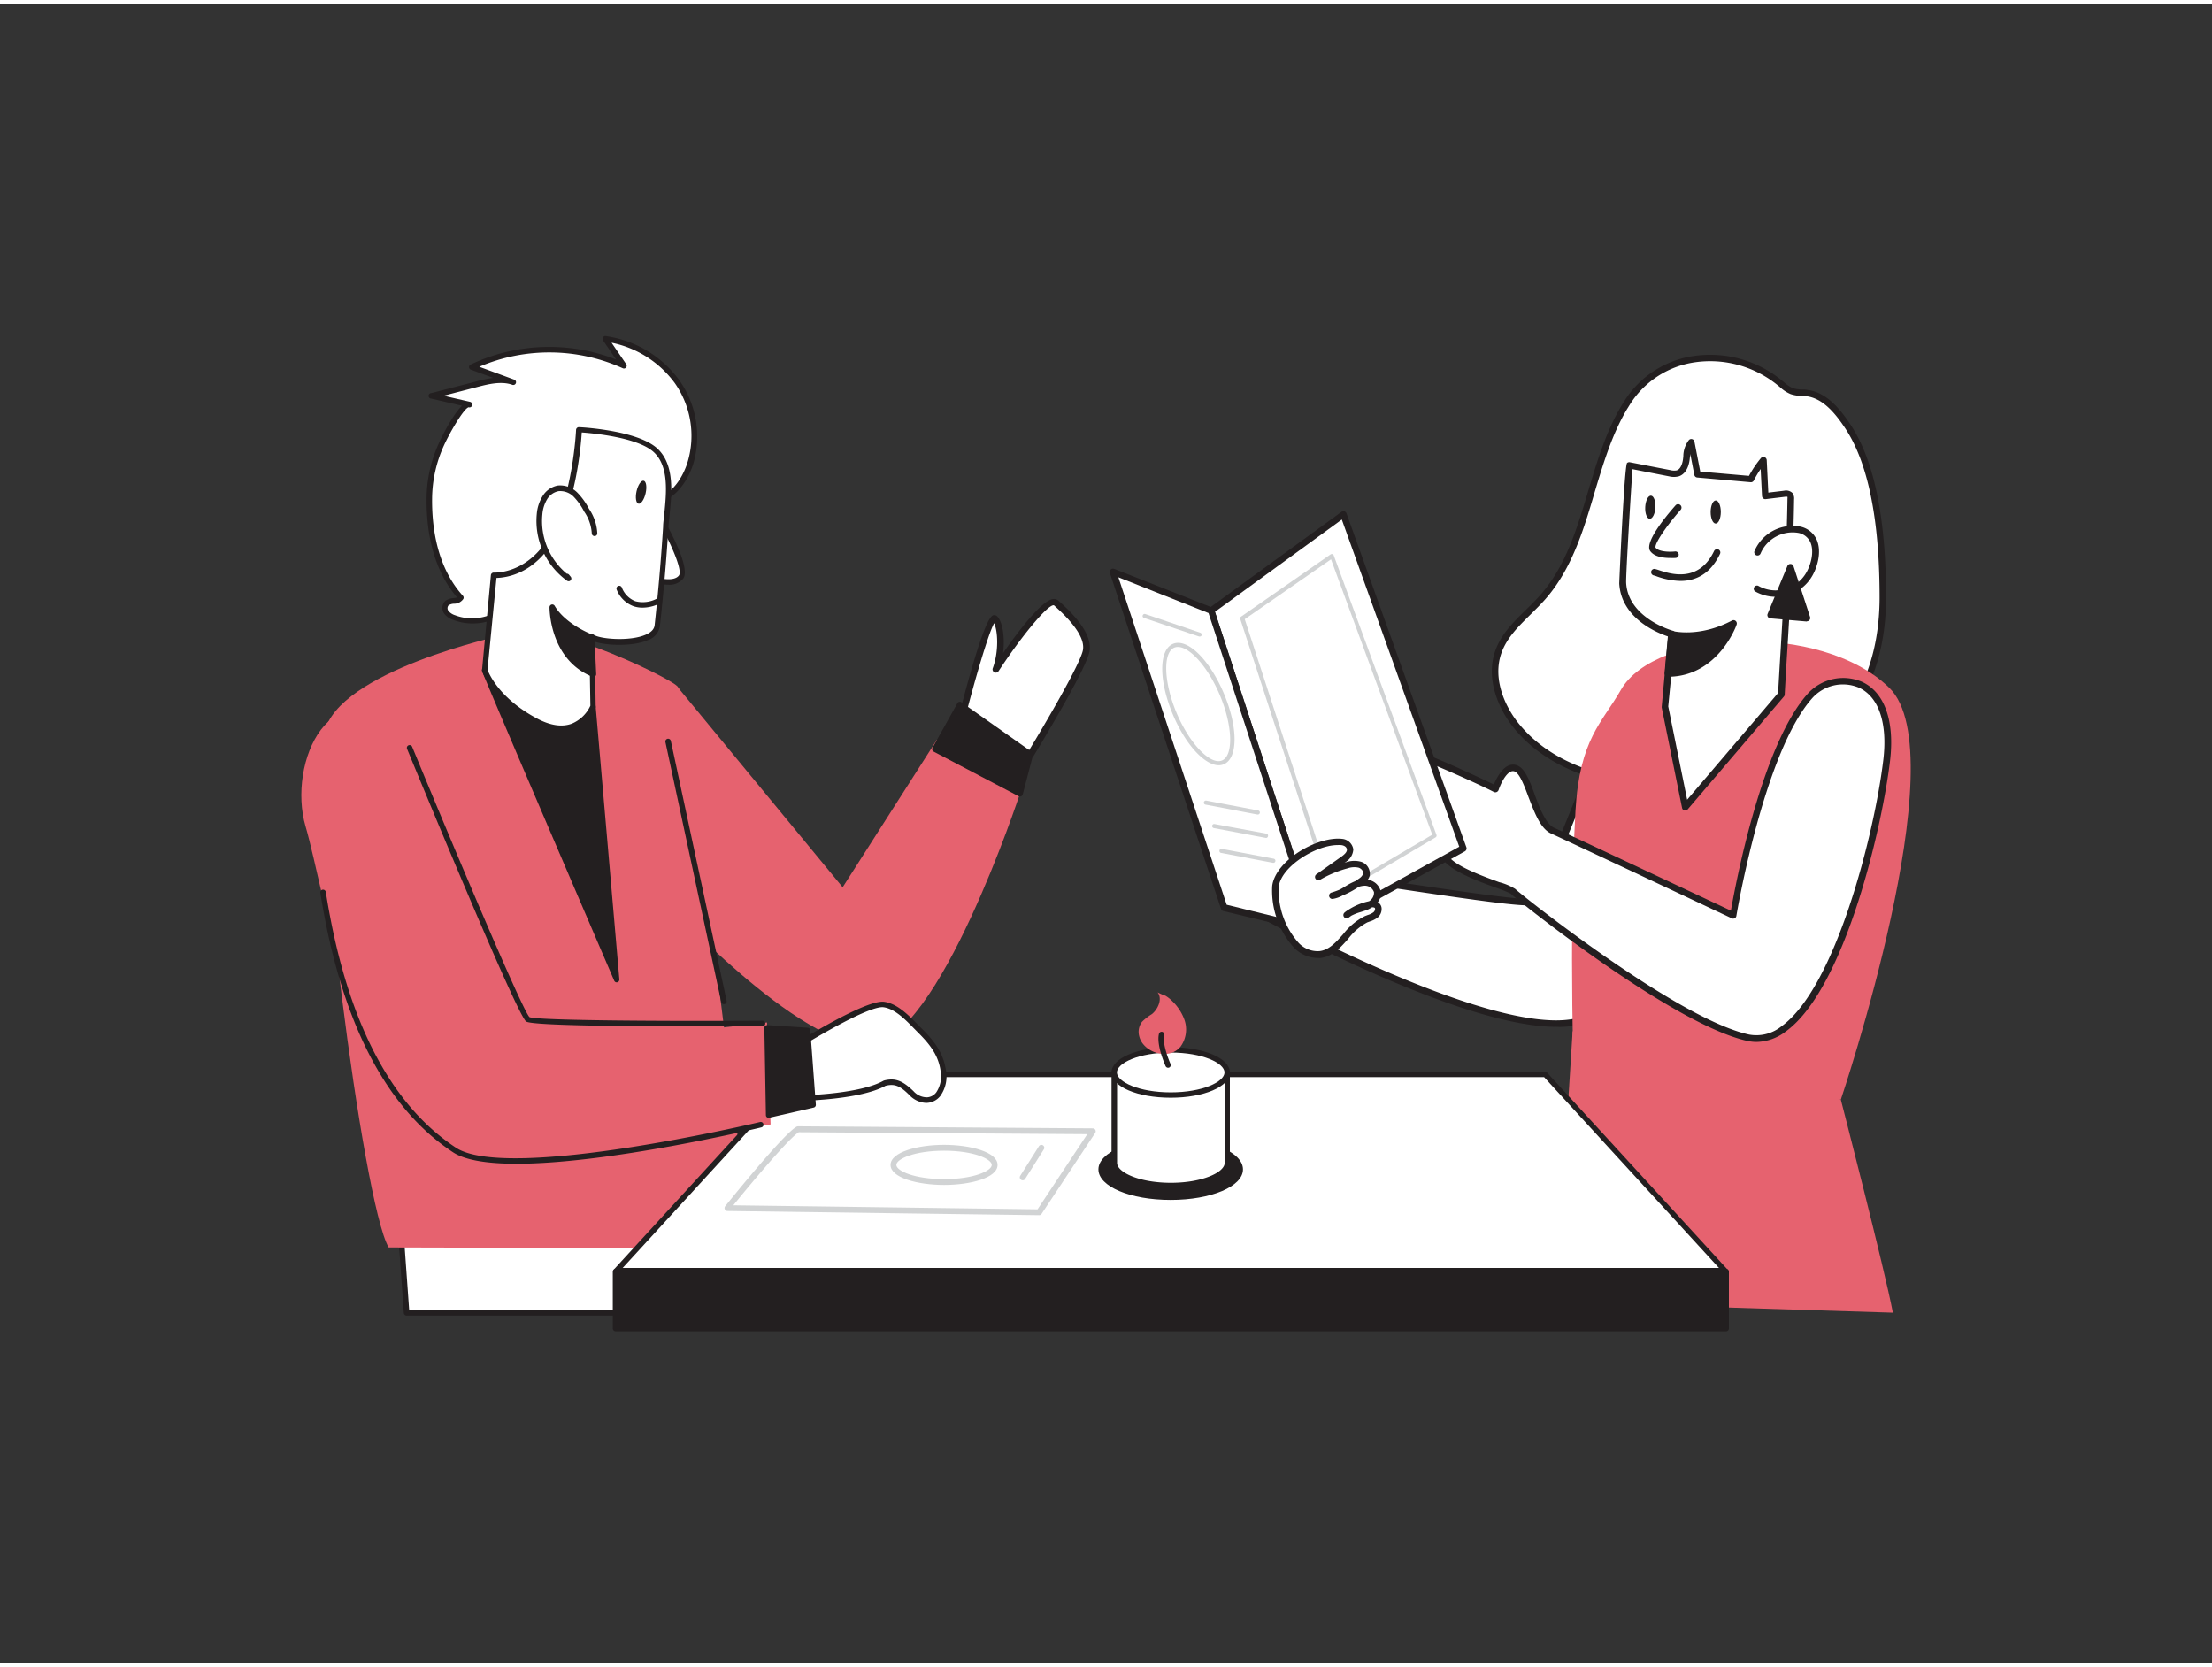 <svg xmlns="http://www.w3.org/2000/svg" viewBox="0 0 400 300" width="406" height="306" class="illustration styles_illustrationTablet__1DWOa"><rect x="0" y="0" width="400" height="300" fill="#333333" stroke="none"/><g id="_414_restaurant_flatline" data-name="#414_restaurant_flatline"><path d="M173.7,129.85s5.07-19.9,6.2-18.77,1.5,5.63.19,9.2c0,0,9-13.7,10.88-12s6,5.44,5.45,8.63-10.09,18.77-10.09,18.77Z" fill="#fff"></path><path d="M186.33,136.26a.56.56,0,0,1-.25,0l-12.62-5.82a.6.6,0,0,1-.33-.69c3.17-12.45,5.35-18.92,6.47-19.23a.74.74,0,0,1,.72.19c1,1,1.42,3.85,1.07,6.64,2.57-3.69,6.93-9.49,9-9.76a1.2,1.2,0,0,1,1,.28c1.87,1.69,6.25,5.64,5.63,9.18-.58,3.27-9.77,18.34-10.16,19A.6.6,0,0,1,186.33,136.26Zm-11.93-6.74,11.7,5.39c2.81-4.62,9.3-15.67,9.73-18.11.51-2.9-3.68-6.67-5.25-8.09h-.07c-1.13,0-5.63,5.36-9.93,11.9a.59.59,0,0,1-1.05-.53c1.1-3,.92-6.7.24-8.13C178.73,113.85,176.35,121.91,174.4,129.52Z" fill="#231f20"></path><polygon points="72.15 217.51 73.52 236.66 146.72 236.66 132.08 210.19 72.15 217.51" fill="#fff"></polygon><path d="M146.72,237.16H73.52a.51.51,0,0,1-.5-.47l-1.36-19.14a.51.51,0,0,1,.43-.54L132,209.69a.49.49,0,0,1,.5.26l14.64,26.46a.5.5,0,0,1,0,.5A.52.52,0,0,1,146.72,237.16Zm-72.73-1h71.89l-14.07-25.43L72.69,218Z" fill="#231f20"></path><path d="M122.38,123.31l30,36.39L169.44,133l15,9.76s-14.67,44.75-27.21,45.43S120,162,120,162Z" fill="#e6626f"></path><line x1="308.88" y1="232.62" x2="333.42" y2="186.46" fill="#fff"></line><path d="M308.88,233.12a.52.52,0,0,1-.24-.05.51.51,0,0,1-.21-.68L333,186.23a.49.49,0,0,1,.67-.21.5.5,0,0,1,.21.68l-24.54,46.16A.5.5,0,0,1,308.88,233.12Z" fill="#231f20"></path><path d="M332.88,198.1s7.95,30.78,9.41,38.53l-61-1.9,3.09-49Z" fill="#e6626f"></path><path d="M293.11,124s-14,37.6-16.14,38.29-32.16-4.35-34.76-4.44-12.62,7.54-12.62,7.54,44.08,24.18,57.52,17.92,16.36-7.48,16.36-7.48S297,124,293.11,124Z" fill="#fff"></path><path d="M281.39,184.94c-17.17,0-50.49-18.15-52.08-19a.59.59,0,0,1-.07-1c1-.78,10.15-7.65,12.94-7.65h0c1,0,5.23.67,10.64,1.48,8.46,1.27,22.61,3.38,23.92,3,1.62-1.12,10.54-23.87,15.77-37.93a.62.62,0,0,1,.59-.39c1,0,3,.33,7.2,26.41,2.07,12.82,3.7,25.82,3.71,26a.6.6,0,0,1-.36.62s-3.09,1.3-16.34,7.47A14.32,14.32,0,0,1,281.39,184.94Zm-50.7-19.63c6.06,3.23,44.13,23.07,56.17,17.47,10.7-5,14.78-6.79,16-7.31-2.91-23.24-7.09-47.56-9.41-50.58-4.37,11.72-14.11,37.28-16.27,38-1.41.46-11.47-1-24.45-2.94-5.17-.77-9.62-1.44-10.5-1.47h0C240.49,158.45,234.55,162.44,230.69,165.31Z" fill="#231f20"></path><path d="M293.78,72.82c.18-.29.35-.57.54-.86,6.13-9.5,19.17-10.36,27.67-3.33A7.31,7.31,0,0,0,324,70a12.34,12.34,0,0,0,2.8.36c3.28.43,5.59,3.35,7.41,6.12,5.32,8.07,6.27,21.42,6.27,30.9,0,7.41-1.78,15-6.31,20.9-6.45,8.31-17.41,11.82-27.89,12.7-11.61,1-24.54-1.32-31.95-10.3-3.11-3.78-5-9-3.36-13.61,1.45-4,5.2-6.63,8-9.82C287.29,97.81,287.32,83.57,293.78,72.82Z" fill="#fff"></path><path d="M301.35,141.79c-11.91,0-21.76-3.81-27.48-10.74-2.88-3.5-5.31-9.06-3.45-14.18,1.07-3,3.34-5.2,5.54-7.36.87-.85,1.77-1.74,2.58-2.65,4.6-5.24,6.58-11.86,8.68-18.88,1.58-5.27,3.2-10.72,6.06-15.47h0q.25-.44.54-.87a17.81,17.81,0,0,1,12.42-8,20.46,20.46,0,0,1,16.13,4.54l.24.19a5.43,5.43,0,0,0,1.59,1.07,5.57,5.57,0,0,0,1.67.25c.34,0,.68,0,1,.08,3.5.46,5.92,3.49,7.83,6.38,4.23,6.43,6.37,16.93,6.36,31.23,0,5.91-1.13,14.41-6.44,21.26-7.22,9.33-19.38,12.18-28.3,12.93C304.63,141.72,303,141.79,301.35,141.79Zm-7.06-68.67c-2.78,4.62-4.38,10-5.94,15.2-2,6.83-4.15,13.89-8.93,19.32-.83.94-1.75,1.84-2.63,2.72-2.2,2.16-4.28,4.2-5.26,6.92-1.69,4.64.57,9.77,3.25,13,6.25,7.57,17.71,11.26,31.45,10.1,8.69-.74,20.51-3.5,27.47-12.48,5.1-6.59,6.18-14.81,6.19-20.55,0-14.06-2.07-24.34-6.17-30.57-1.76-2.67-4-5.46-7-5.86-.3,0-.6,0-.91-.07a6.5,6.5,0,0,1-2-.32,6.58,6.58,0,0,1-1.94-1.27l-.23-.19a19.33,19.33,0,0,0-15.2-4.29,16.67,16.67,0,0,0-11.61,7.48c-.18.28-.35.56-.52.84Z" fill="#231f20"></path><path d="M284.72,198.93s-1.12-30,.18-53.1c.73-12.93,4.83-15.91,8.21-21.82,6.23-10.9,36.17-12.44,48.53-.38s-8.76,74.47-8.76,74.47Z" fill="#e6626f"></path><path d="M302.28,113.91l-1.21,13.16,3.68,18.15,17.37-20.38c.66-11.78,1.52-23.53,1.7-35.31a1.11,1.11,0,0,0-.17-.74,1.07,1.07,0,0,0-1-.2L319.2,89l-.34-6.52a19.57,19.57,0,0,0-2.27,3.45l-9.65-.84-1.13-5.85a5.31,5.31,0,0,0-.88,3.06c-.13,1.08-.57,2.31-1.62,2.6a3.15,3.15,0,0,1-1.43-.06l-7.27-1.43c-.07,0-1.31,19.65-1.22,21.29C293.77,111.61,302.28,113.91,302.28,113.91Z" fill="#fff"></path><path d="M304.75,145.81l-.15,0a.58.58,0,0,1-.43-.46l-3.68-18.14a1,1,0,0,1,0-.17l1.16-12.68c-1.87-.62-8.49-3.25-8.84-9.6,0-.2.92-21.35,1.42-21.78a.6.6,0,0,1,.5-.13L302,84.26a2.78,2.78,0,0,0,1.17.07c.89-.25,1.13-1.67,1.18-2.1l.05-.45a4.8,4.8,0,0,1,1-2.94.57.57,0,0,1,.59-.17.58.58,0,0,1,.42.46l1.05,5.41,8.81.77a19.19,19.19,0,0,1,2.16-3.21.59.59,0,0,1,.64-.18.62.62,0,0,1,.41.53l.29,5.89,2.83-.34a1.67,1.67,0,0,1,1.53.41,1.64,1.64,0,0,1,.3,1.13c-.13,9-.68,18.17-1.21,27q-.26,4.16-.49,8.31a.54.54,0,0,1-.14.36L305.2,145.6A.57.57,0,0,1,304.75,145.81ZM301.67,127l3.42,16.87,16.45-19.3c.15-2.71.31-5.41.48-8.12.52-8.84,1.07-18,1.21-27a1.34,1.34,0,0,0,0-.35,1.31,1.31,0,0,0-.47,0l-3.46.42a.63.63,0,0,1-.46-.13.63.63,0,0,1-.21-.43l-.25-4.89a17.91,17.91,0,0,0-1.23,2.07.59.59,0,0,1-.58.32l-9.65-.85a.58.58,0,0,1-.53-.48l-.74-3.8c0,.17,0,.34-.05.51l-.05.46c-.2,1.67-.95,2.79-2,3.1a3.61,3.61,0,0,1-1.71,0l-6.63-1.3c-.26,3.38-1.22,19.19-1.15,20.55.35,6.39,8.37,8.65,8.45,8.67a.6.6,0,0,1,.44.63Z" fill="#231f20"></path><path d="M317.82,99.1A6.87,6.87,0,0,1,325.38,95c3.76,1,3.3,5.28,1.83,8a7,7,0,0,1-9.58,2.7" fill="#fff"></path><path d="M321.1,107.18a7.55,7.55,0,0,1-3.76-1,.59.59,0,0,1,.59-1,6.38,6.38,0,0,0,8.76-2.47c.84-1.52,1.38-3.77.7-5.36a3,3,0,0,0-2.15-1.72,6.3,6.3,0,0,0-6.86,3.69.59.59,0,1,1-1.12-.4,7.49,7.49,0,0,1,8.27-4.44,4.21,4.21,0,0,1,3,2.4c.9,2.09.16,4.76-.75,6.4a7.61,7.61,0,0,1-4.58,3.64A7.51,7.51,0,0,1,321.1,107.18Z" fill="#231f20"></path><path d="M303.44,91s-5.52,6.21-4.59,7.55,4.08,1,4.08,1" fill="#fff"></path><path d="M302,100.16c-1.13,0-2.85-.19-3.6-1.27-1-1.5,2.46-5.84,4.63-8.29a.61.61,0,0,1,.84,0,.6.6,0,0,1,.05.84c-2.65,3-4.77,6.18-4.54,6.84.52.74,2.43.82,3.52.7a.59.59,0,0,1,.66.52.59.59,0,0,1-.52.65A7.73,7.73,0,0,1,302,100.16Z" fill="#231f20"></path><path d="M302.28,113.91s4.92,1.39,11.24-1.94c0,0-3.1,9-11.89,9.06Z" fill="#231f20"></path><path d="M301.63,121.62a.6.6,0,0,1-.44-.19A.58.58,0,0,1,301,121l.65-7.12a.62.62,0,0,1,.25-.44.59.59,0,0,1,.5-.08c.05,0,4.79,1.28,10.8-1.89a.59.59,0,0,1,.66.07.6.6,0,0,1,.18.65c0,.09-3.34,9.44-12.45,9.45Zm1.18-7-.53,5.79c5.75-.33,8.82-4.85,10-7.21A17.19,17.19,0,0,1,302.81,114.63Z" fill="#231f20"></path><ellipse cx="310.27" cy="91.86" rx="2.09" ry="0.92" transform="translate(217.37 401.81) rotate(-89.81)" fill="#231f20"></ellipse><ellipse cx="298.43" cy="90.98" rx="2.09" ry="0.92" transform="translate(190.83 383.83) rotate(-86.78)" fill="#231f20"></ellipse><path d="M303.88,104.31a13.47,13.47,0,0,1-4.3-.83,3.26,3.26,0,0,0-.5-.16.61.61,0,0,1-.5-.68.59.59,0,0,1,.66-.5,6.21,6.21,0,0,1,.72.21c2,.66,7.2,2.42,10-3.45a.59.59,0,0,1,1.07.52C309.17,103.32,306.34,104.31,303.88,104.31Z" fill="#231f20"></path><path d="M341.17,136.77c-1.89,15.83-11.57,53.06-25,50.15s-41.86-25.77-42.57-26.5-10.66-3.27-12.39-6.38S259,141.82,259,141.82s-9.65-5.64-9.46-7.68,19.36,7,20.95,7.81c0,0,1.65-4.9,3.9-3.6s3.26,9.7,6.39,11.11,32.69,15.34,32.69,15.34,4.84-29.53,13.85-39.67C331.68,120.18,343.06,120.94,341.17,136.77Z" fill="#fff"></path><path d="M317.65,187.67a8.1,8.1,0,0,1-1.62-.17c-13.57-2.95-41.79-25.57-42.86-26.66a22.36,22.36,0,0,0-2.48-1c-3.46-1.25-8.69-3.16-10-5.52-1.61-2.9-2.18-10.48-2.29-12.16-3.13-1.84-9.68-6-9.48-8.08a.86.86,0,0,1,.46-.69c2.11-1.14,17.5,6.16,20.75,7.73.43-1,1.38-2.94,2.75-3.46a2,2,0,0,1,1.78.16c1.2.69,2,2.74,2.86,5.11s2,5.31,3.48,6c2.83,1.28,27.47,12.88,32,15,.85-4.83,5.55-29.84,13.86-39.19a8.67,8.67,0,0,1,9.78-2.22c4.14,1.86,6,7.08,5.14,14.32-1.45,12.16-8.24,41.38-18.94,49A8.92,8.92,0,0,1,317.65,187.67Zm-67.52-53.25c.46,1.13,4.43,4.14,9.13,6.88a.59.59,0,0,1,.29.48c0,.09.53,9,2.17,12,1.1,2,6.28,3.86,9.38,5A10.34,10.34,0,0,1,274,160c1.15,1.13,29.3,23.52,42.27,26.33a7.2,7.2,0,0,0,5.83-1.45c9.81-7,16.86-34.84,18.46-48.19.8-6.69-.83-11.47-4.45-13.1a7.44,7.44,0,0,0-8.41,1.93c-8.79,9.89-13.66,39.07-13.71,39.36a.56.56,0,0,1-.31.43.58.58,0,0,1-.53,0c-.29-.14-29.58-13.93-32.67-15.33-1.94-.88-3-3.81-4.1-6.64-.74-2-1.51-4-2.34-4.5a.85.85,0,0,0-.77-.08c-1,.36-1.91,2.25-2.28,3.36a.63.63,0,0,1-.34.36.62.62,0,0,1-.5,0c-2.47-1.32-17.3-8.05-20-8.05Z" fill="#231f20"></path><polygon points="237.88 167.42 264.61 152.65 242.93 92.27 219 109.67 237.88 167.42" fill="#fff"></polygon><path d="M237.88,168a.57.57,0,0,1-.22,0,.58.58,0,0,1-.34-.36l-18.88-57.75a.6.6,0,0,1,.22-.67l23.92-17.4a.59.59,0,0,1,.91.28l21.68,60.38a.6.6,0,0,1-.27.72l-26.73,14.77A.59.59,0,0,1,237.88,168ZM219.7,109.9l18.52,56.66,25.66-14.19L242.64,93.21Z" fill="#231f20"></path><path d="M241,161.62l-.13,0a.38.38,0,0,1-.22-.24L224.28,111.2a.39.39,0,0,1,.14-.43l16.19-11.26a.43.43,0,0,1,.33-.05.39.39,0,0,1,.24.23l18.58,50.54a.38.38,0,0,1-.16.45l-18.42,10.89A.41.41,0,0,1,241,161.62Zm-15.91-50.39,16.12,49.46L259,150.2l-18.31-49.8Z" fill="#d1d3d4"></path><polygon points="237.88 167.42 221.36 163.37 201.27 102.63 219 109.67 237.88 167.42" fill="#fff"></polygon><path d="M237.88,168h-.14L221.22,164a.59.59,0,0,1-.42-.39l-20.1-60.74a.6.6,0,0,1,.16-.62.61.61,0,0,1,.63-.12l17.73,7a.61.61,0,0,1,.35.37l18.87,57.75a.61.61,0,0,1-.12.59A.62.62,0,0,1,237.88,168Zm-16.06-5.14L237,166.59l-18.46-56.47-16.3-6.47Z" fill="#231f20"></path><path d="M242.64,151.52a1.64,1.64,0,0,1,1.49,1.35c.05.8-.68,1.41-1.34,1.87l-4.43,3.13a21,21,0,0,1,5.19-2.14,4.28,4.28,0,0,1,2.35-.11,1.67,1.67,0,0,1,1.21,1.81,2.31,2.31,0,0,1-1,1.21,16.75,16.75,0,0,1-5.14,2.61,8.46,8.46,0,0,0,2.83-1.3,6.08,6.08,0,0,1,2.89-1.08,2.3,2.3,0,0,1,2.37,1.63c.24,1.24-.93,2.31-2.11,2.78s-2.5.65-3.45,1.47a10.31,10.31,0,0,1,4.16-1.9A1.48,1.48,0,0,1,249,163a1.17,1.17,0,0,1-.2,1.68,5.92,5.92,0,0,1-1.74.82c-3.31,1.37-4.84,6-8.41,6.37-5.26.52-8.55-8.09-8-12.38S238.65,151,242.64,151.52Z" fill="#fff"></path><path d="M238.17,172.49a6.07,6.07,0,0,1-4.35-2.06,15.41,15.41,0,0,1-3.76-11c.62-4.6,8.17-9,12.66-8.48h0a2.23,2.23,0,0,1,2,1.91,2.88,2.88,0,0,1-1.59,2.39h0l.27-.07a4.64,4.64,0,0,1,2.69-.1,2.26,2.26,0,0,1,1.6,2.5,2.12,2.12,0,0,1-.37.77,2.75,2.75,0,0,1,2.35,2.06,2.54,2.54,0,0,1-.53,2,1.35,1.35,0,0,1,.7,1.25,2,2,0,0,1-.68,1.48,4.45,4.45,0,0,1-1.43.74l-.47.17a10.55,10.55,0,0,0-3.48,3c-1.42,1.6-2.89,3.24-5.1,3.46Zm3.73-20.42c-3.94,0-10.17,3.85-10.66,7.5a14.24,14.24,0,0,0,3.43,10,4.72,4.72,0,0,0,3.89,1.68c1.76-.17,3-1.58,4.33-3.07a11.5,11.5,0,0,1,3.92-3.26l.51-.2a3.27,3.27,0,0,0,1.06-.51.89.89,0,0,0,.28-.59.27.27,0,0,0-.07-.2.74.74,0,0,0-.54-.07,4.69,4.69,0,0,1-.86.45c-.37.14-.75.26-1.14.38a9,9,0,0,0-1.7.67l-.47.34a.59.59,0,0,1-.82-.09.59.59,0,0,1,.07-.82,3.84,3.84,0,0,1,.59-.43,11,11,0,0,1,3.84-1.62h0a1.78,1.78,0,0,0,.9-1.65,1.73,1.73,0,0,0-1.77-1.15,3.55,3.55,0,0,0-1,.2,16.3,16.3,0,0,1-2.91,1.56,5.54,5.54,0,0,1-1.71.61.59.59,0,0,1-.27-1.15,14.42,14.42,0,0,0,1.48-.53c.34-.18.67-.38,1-.59l.2-.12a11.6,11.6,0,0,1,1.65-.84l.62-.44a1.84,1.84,0,0,0,.75-.87c.11-.44-.34-.95-.81-1.1a3.62,3.62,0,0,0-2,.12,20,20,0,0,0-5,2.08.6.6,0,0,1-.8-.2.59.59,0,0,1,.16-.8l4.43-3.13c.55-.39,1.12-.86,1.08-1.35s-.52-.74-1-.8h0A4.92,4.92,0,0,0,241.9,152.07Z" fill="#231f20"></path><polygon points="323.71 101.86 320.14 110.49 326.71 111.06 323.71 101.86" fill="#231f20"></polygon><path d="M326.71,111.65h0l-6.57-.57a.55.55,0,0,1-.45-.28.59.59,0,0,1-.05-.53l3.57-8.64a.59.59,0,0,1,1.11,0l3,9.2a.6.6,0,0,1-.57.78ZM321,110l4.87.42-2.23-6.82Z" fill="#231f20"></path><path d="M90.85,114.15S61,120.59,58.65,131.78s6.89,84.91,11.63,93.05L136,225s-8.84-67.8-9.52-79-2.37-21-4.07-22.71S96.28,109.75,90.85,114.15Z" fill="#e6626f"></path><path d="M87.65,120.43c.51,1.63,23.88,56,23.88,56L107.21,127Z" fill="#231f20"></path><path d="M111.53,176.9a.49.49,0,0,1-.46-.3c-.95-2.22-23.39-54.38-23.89-56a.49.49,0,0,1,.12-.5.51.51,0,0,1,.51-.12l19.56,6.54a.5.5,0,0,1,.34.43L112,176.36a.51.51,0,0,1-.38.53Zm-23-55.65c2.33,5.69,14.65,34.41,22.25,52.1l-4-46Z" fill="#231f20"></path><path d="M87.2,111.32a9.38,9.38,0,0,1-5-.42,3,3,0,0,1-1.41-1,1.29,1.29,0,0,1,0-1.6c.67-.67,2.12-.2,2.56-1-4.44-4.9-5.8-11.74-5.7-18.13a23.86,23.86,0,0,1,2.14-9.51c.46-1,3.78-7.56,5.11-7.26l-6.83-1.56,8.07-2.1c2.18-.57,4.52-1.13,6.65-.37l-7.47-2.75a32.82,32.82,0,0,1,27.48-.23l-3.32-4.87a19.5,19.5,0,0,1,12.89,7.68,17,17,0,0,1,2.57,14.66c-.72,2.35-2.31,5.1-4.59,6.27-2.49,1.27-5.31,1-7.58,3-2.44,2.09-4.22,5.32-6.47,7.7a31.39,31.39,0,0,1-12.83,8.41c-1.82.6-2.3,1.52-3.9,2.32A9.24,9.24,0,0,1,87.2,111.32Z" fill="#fff"></path><path d="M85.42,112a9.51,9.51,0,0,1-3.42-.63,3.37,3.37,0,0,1-1.65-1.12,1.78,1.78,0,0,1,.08-2.24,2.59,2.59,0,0,1,1.54-.59,3,3,0,0,0,.68-.14c-4.69-5.44-5.59-12.81-5.51-18.1a24.41,24.41,0,0,1,2.19-9.71c0-.06,2.29-5,4.22-6.84L78,71.34a.5.5,0,0,1,0-1L86,68.27a24,24,0,0,1,3.2-.68L85.14,66.1a.5.5,0,0,1-.33-.44.52.52,0,0,1,.29-.48,33.21,33.21,0,0,1,26.31-.91l-2.36-3.46a.5.5,0,0,1,.49-.78,19.91,19.91,0,0,1,13.23,7.89A17.59,17.59,0,0,1,125.41,83c-.72,2.35-2.37,5.31-4.85,6.57a14.42,14.42,0,0,1-3.25,1.08,9.62,9.62,0,0,0-4.23,1.82,27.48,27.48,0,0,0-3.72,4.31,38.73,38.73,0,0,1-2.7,3.35,31.84,31.84,0,0,1-13,8.54,6.93,6.93,0,0,0-2.15,1.21A10,10,0,0,1,89.79,111a9.33,9.33,0,0,1-2.5.84h0A9.87,9.87,0,0,1,85.42,112ZM84.78,72.9c-.82.06-3.48,4.62-4.54,7a23.53,23.53,0,0,0-2.1,9.32c-.08,5.22.82,12.54,5.57,17.78a.5.5,0,0,1,.07.57,2,2,0,0,1-1.68.86,1.83,1.83,0,0,0-1,.31.8.8,0,0,0,0,1,2.56,2.56,0,0,0,1.18.77,8.71,8.71,0,0,0,4.75.4h0a8.56,8.56,0,0,0,2.24-.75,9.9,9.9,0,0,0,1.53-1,7.84,7.84,0,0,1,2.44-1.36,30.9,30.9,0,0,0,12.62-8.27,39,39,0,0,0,2.63-3.26,28,28,0,0,1,3.87-4.48,10.42,10.42,0,0,1,4.65-2,13.63,13.63,0,0,0,3-1c2.19-1.12,3.68-3.82,4.34-6A16.56,16.56,0,0,0,122,68.5a18.84,18.84,0,0,0-11.41-7.27l2.65,3.88a.5.5,0,0,1-.62.74,32.24,32.24,0,0,0-25.95-.27L93,67.91a.5.5,0,0,1-.34.94c-2-.73-4.44-.11-6.36.39l-6.08,1.58L85,71.92a.5.5,0,0,1-.22,1Z" fill="#231f20"></path><path d="M119.09,92.57s5.42,9.28,4.09,11.06-5.32.33-5.32.33" fill="#fff"></path><path d="M120.86,105a10.29,10.29,0,0,1-3.17-.59.5.5,0,0,1,.34-.94c1,.37,3.85,1.06,4.75-.16.7-.94-1.59-6.18-4.12-10.5a.5.5,0,0,1,.87-.51c1.31,2.24,5.47,9.71,4,11.61A3.25,3.25,0,0,1,120.86,105Z" fill="#231f20"></path><path d="M118.49,80.68c3.59,3.28,2.14,9.72,1.87,13.94q-.56,8.91-1.53,17.78c-.42,3.75-10.17,3.29-11.83,2.07l.21,12.5s-2.67,6.76-10.33,2.68-9.23-9.22-9.23-9.22l1.61-17.13s6.43.4,10.67-7.06S104.66,77,104.66,77,115,77.48,118.49,80.68Z" fill="#fff"></path><path d="M101.43,131.46a10.36,10.36,0,0,1-4.79-1.37c-7.76-4.13-9.4-9.29-9.47-9.51a.61.61,0,0,1,0-.19l1.6-17.14a.51.51,0,0,1,.53-.45c.25,0,6.19.28,10.21-6.81,4.12-7.26,4.66-18.92,4.66-19a.51.51,0,0,1,.17-.35.46.46,0,0,1,.36-.13c.43,0,10.54.55,14.14,3.83h0c3.17,2.9,2.65,8,2.24,12.06-.09.8-.16,1.57-.21,2.28-.37,5.92-.89,11.91-1.54,17.81a3.18,3.18,0,0,1-2.2,2.53c-2.69,1.18-7.45,1-9.6.27l.19,11.7a.64.64,0,0,1,0,.2,7.43,7.43,0,0,1-4,3.91A6.49,6.49,0,0,1,101.43,131.46ZM88.16,120.37c.25.68,2.12,5.2,9,8.84,2.37,1.25,4.46,1.56,6.21.92a6.44,6.44,0,0,0,3.39-3.26l-.21-12.39a.49.49,0,0,1,.27-.45.51.51,0,0,1,.53,0c1.08.79,6.54,1.27,9.42,0,1-.44,1.53-1,1.61-1.73.64-5.88,1.16-11.86,1.53-17.76,0-.72.13-1.51.21-2.32.39-3.86.88-8.66-1.92-11.22h0c-2.9-2.65-10.94-3.39-13-3.54-.14,2.38-1,12.29-4.76,19s-9,7.25-10.66,7.31Z" fill="#231f20"></path><path d="M118.93,108s-4.76,2.58-7-2.32" fill="#fff"></path><path d="M116.17,109.14a5,5,0,0,1-1.59-.25,5.22,5.22,0,0,1-3.06-3,.5.5,0,0,1,.92-.41,4.28,4.28,0,0,0,2.45,2.5,5.42,5.42,0,0,0,3.8-.42.5.5,0,0,1,.68.21.49.49,0,0,1-.2.67A6.94,6.94,0,0,1,116.17,109.14Z" fill="#231f20"></path><path d="M107.49,95.75a8.05,8.05,0,0,0-1.44-4.17,11.27,11.27,0,0,0-2-2.82,3.91,3.91,0,0,0-3.15-1.15,3.64,3.64,0,0,0-2.43,1.71,6.88,6.88,0,0,0-.9,2.91,12.74,12.74,0,0,0,5.25,11.63l-.31-.37" fill="#fff"></path><path d="M102.82,104.36a.52.52,0,0,1-.29-.09,13.34,13.34,0,0,1-5.46-12.1,7.18,7.18,0,0,1,1-3.11,4.11,4.11,0,0,1,2.78-2,4.38,4.38,0,0,1,3.56,1.29,12.28,12.28,0,0,1,2.1,2.93,8.54,8.54,0,0,1,1.5,4.44.49.49,0,0,1-.52.48.51.51,0,0,1-.48-.52,7.67,7.67,0,0,0-1.37-3.9,11.27,11.27,0,0,0-1.91-2.7,3.4,3.4,0,0,0-2.73-1,3.12,3.12,0,0,0-2.08,1.49,6.28,6.28,0,0,0-.84,2.69A12.37,12.37,0,0,0,102.49,103a.5.5,0,0,1,.41.18l.3.37a.5.5,0,0,1-.38.82Z" fill="#231f20"></path><path d="M107,114.47s-5-1.85-7.13-5.45c0,0-.16,9.07,7.44,12.12Z" fill="#231f20"></path><path d="M107.31,121.64a.65.65,0,0,1-.19,0c-7.83-3.14-7.75-12.49-7.75-12.58a.52.52,0,0,1,.37-.48.5.5,0,0,1,.56.23c2,3.4,6.83,5.22,6.88,5.23a.52.52,0,0,1,.32.45l.31,6.66a.49.49,0,0,1-.21.43A.53.53,0,0,1,107.31,121.64Zm-6.81-10.93c.36,2.56,1.63,7.38,6.27,9.64l-.25-5.53A17.56,17.56,0,0,1,100.5,110.71Z" fill="#231f20"></path><ellipse cx="115.94" cy="88.27" rx="2.13" ry="0.84" transform="translate(4.2 181.81) rotate(-77.22)" fill="#231f20"></ellipse><polygon points="111.45 229.05 311.95 229.05 279.43 193.58 143.96 193.58 111.45 229.05" fill="#fff"></polygon><path d="M312,229.54H111.45a.48.48,0,0,1-.36-.81l32.51-35.48a.52.52,0,0,1,.36-.16H279.43a.48.48,0,0,1,.36.16l32.51,35.48a.48.48,0,0,1-.35.81Zm-199.4-1H310.84l-31.62-34.51h-135Z" fill="#231f20"></path><path d="M187.9,219h0l-56.36-.76a.53.53,0,0,1-.41-.85c1.09-1.36,10.7-13.26,12.95-14.41a.93.93,0,0,1,.24-.05l53.3.37a.53.53,0,0,1,.43.82l-9.7,14.64A.52.52,0,0,1,187.9,219Zm-55.28-1.79,55,.73,9-13.59L144.44,204C142.8,205,136.77,212.07,132.62,217.19Z" fill="#d1d3d4"></path><rect x="111.34" y="229.22" width="200.77" height="10.25" transform="translate(423.46 468.69) rotate(-180)" fill="#231f20"></rect><path d="M312.12,240H111.34a.53.53,0,0,1-.53-.53V229.22a.53.53,0,0,1,.53-.53H312.12a.52.52,0,0,1,.52.53v10.25A.52.52,0,0,1,312.12,240Zm-200.25-1.06H311.59v-9.19H111.87Z" fill="#231f20"></path><path d="M73.22,132.12,89.5,189.75l49.2-5.6.65,18.44s-46.8,7.85-60.36,4.12-20.34-46.45-23.73-58S60,119.24,73.22,132.12Z" fill="#e6626f"></path><path d="M126.57,184.86c-12.59,0-30.3-.13-31.42-.88-1.57-1-18.22-41.25-21.54-49.3a.49.49,0,0,1,.27-.65.5.5,0,0,1,.65.27c7.82,18.95,19.92,47.6,21.21,48.88,1.46.65,26,.75,42.15.65h0a.5.5,0,0,1,0,1C135.92,184.84,131.66,184.86,126.57,184.86Z" fill="#231f20"></path><path d="M93.39,209.7c-5,0-9.19-.58-11.46-2.07-12.28-8.08-20.34-23.86-24-46.92a.49.49,0,0,1,.41-.57.51.51,0,0,1,.58.42c3.58,22.76,11.5,38.32,23.53,46.24,9.38,6.16,54.59-4.54,55-4.65a.5.5,0,0,1,.6.37.49.49,0,0,1-.37.6C136.31,203.47,110,209.7,93.39,209.7Z" fill="#231f20"></path><path d="M143.23,188.91s13.37-8.46,16.59-8c2.51.36,4.68,2.89,6.34,4.55,2.16,2.15,3.92,4.19,4.37,7.34a5.49,5.49,0,0,1-.89,4.32c-1.4,1.7-3.47,1.19-4.84-.18-1.84-1.84-3-2.27-4.84-1.81-4.79,2.67-16.27,2.73-16.27,2.73Z" fill="#fff"></path><path d="M167.5,198.7a4.41,4.41,0,0,1-3.05-1.41c-1.7-1.7-2.68-2.09-4.31-1.69-4.87,2.67-16,2.75-16.45,2.76h0a.5.5,0,0,1-.5-.48l-.46-8.95a.51.51,0,0,1,.23-.45c1.39-.87,13.63-8.53,16.93-8.07,2.37.34,4.38,2.4,6,4.05.22.22.43.44.64.64,2.1,2.09,4,4.25,4.51,7.63a6.07,6.07,0,0,1-1,4.71,3.25,3.25,0,0,1-2.38,1.25Zm-6.31-4.24c1.34,0,2.48.64,4,2.12a3.27,3.27,0,0,0,2.45,1.11,2.24,2.24,0,0,0,1.66-.89,5.27,5.27,0,0,0,.78-3.93c-.44-3.07-2.25-5.09-4.23-7.06l-.64-.65c-1.51-1.54-3.39-3.47-5.42-3.76-2.45-.34-12.14,5.35-16,7.77l.42,8.18c2.21,0,11.48-.38,15.55-2.66l.13-.05A5.58,5.58,0,0,1,161.19,194.46Z" fill="#231f20"></path><polygon points="138.7 185.13 146.02 185.6 147.06 199.05 138.98 200.9 138.7 185.13" fill="#231f20"></polygon><path d="M139,201.4a.51.51,0,0,1-.31-.11.47.47,0,0,1-.19-.38l-.28-15.77a.48.48,0,0,1,.15-.37.49.49,0,0,1,.38-.14l7.32.47a.49.49,0,0,1,.46.46l1,13.45a.5.5,0,0,1-.38.53l-8.08,1.85Zm.23-15.74.26,14.61,7.05-1.61-1-12.59Z" fill="#231f20"></path><path d="M130.91,180.84a.49.49,0,0,1-.49-.39l-10.09-47a.51.51,0,0,1,.39-.6.5.5,0,0,1,.59.39l10.09,47a.5.5,0,0,1-.39.59Z" fill="#231f20"></path><polygon points="184.45 142.8 186.33 135.67 173.57 126.66 169.06 134.73 184.45 142.8" fill="#231f20"></polygon><path d="M184.45,143.3a.59.59,0,0,1-.23-.05l-15.39-8.08a.5.5,0,0,1-.21-.68l4.51-8.07a.49.49,0,0,1,.72-.17l12.77,9a.49.49,0,0,1,.19.54l-1.87,7.13a.52.52,0,0,1-.28.33A.52.52,0,0,1,184.45,143.3Zm-14.7-8.77,14.38,7.54,1.63-6.19-12-8.49Z" fill="#231f20"></path><ellipse cx="211.7" cy="210.72" rx="12.59" ry="5.03" fill="#231f20"></ellipse><path d="M211.7,216.24c-7.33,0-13.07-2.43-13.07-5.52s5.74-5.52,13.07-5.52,13.07,2.43,13.07,5.52S219,216.24,211.7,216.24Zm0-10.07c-7.24,0-12.11,2.35-12.11,4.55s4.87,4.55,12.11,4.55,12.1-2.35,12.1-4.55S218.94,206.17,211.7,206.17Z" fill="#231f20"></path><path d="M201.48,193.19v16.35c0,2.26,4.58,4.09,10.22,4.09s10.21-1.83,10.21-4.09V193.19Z" fill="#fff"></path><path d="M211.7,214.11c-6,0-10.7-2-10.7-4.57V193.19a.47.47,0,0,1,.48-.48h20.43a.48.48,0,0,1,.49.48v16.35C222.4,212.1,217.7,214.11,211.7,214.11ZM202,193.68v15.86c0,1.7,4,3.6,9.73,3.6s9.73-1.9,9.73-3.6V193.68Z" fill="#231f20"></path><ellipse cx="211.7" cy="193.19" rx="10.21" ry="4.09" fill="#fff"></ellipse><path d="M211.7,197.76c-6,0-10.7-2-10.7-4.57s4.7-4.57,10.7-4.57,10.7,2,10.7,4.57S217.7,197.76,211.7,197.76Zm0-8.17c-5.74,0-9.73,1.9-9.73,3.6s4,3.6,9.73,3.6,9.73-1.89,9.73-3.6S217.43,189.59,211.7,189.59Z" fill="#231f20"></path><path d="M206,186.62a3,3,0,0,1,.53-2.61,9.75,9.75,0,0,1,1.75-1.36c1.05-.81,2-2.72,1.05-3.94a10.62,10.62,0,0,0,1.42.61,6.27,6.27,0,0,1,1.26,1,8.81,8.81,0,0,1,2.11,3.18,5.27,5.27,0,0,1-.63,5c-1.8,2.22-5.41,1.49-6.94-.66A3.69,3.69,0,0,1,206,186.62Z" fill="#e6626f"></path><path d="M211.23,192.34a.49.49,0,0,1-.45-.28c-.07-.16-1.71-3.84-1.2-5.86a.48.48,0,1,1,.94.23c-.35,1.41.71,4.25,1.15,5.23a.49.49,0,0,1-.24.64A.51.51,0,0,1,211.23,192.34Z" fill="#231f20"></path><path d="M184.94,212.69a.53.53,0,0,1-.45-.81l3.38-5.35a.53.53,0,0,1,.73-.16.52.52,0,0,1,.16.72l-3.38,5.35A.52.52,0,0,1,184.94,212.69Z" fill="#d1d3d4"></path><path d="M170.72,213.53c-4.69,0-9.68-1.27-9.68-3.62s5-3.63,9.68-3.63,9.67,1.27,9.67,3.63S175.41,213.53,170.72,213.53Zm0-6.19c-5.34,0-8.63,1.49-8.63,2.57s3.29,2.57,8.63,2.57,8.62-1.5,8.62-2.57S176.06,207.34,170.72,207.34Z" fill="#d1d3d4"></path><path d="M220.39,137.64c-2.54,0-6-3.71-8.28-9.13-2.58-6.1-2.6-11.73,0-12.82s6.61,2.84,9.19,8.94h0c2.59,6.11,2.6,11.74,0,12.83A2.31,2.31,0,0,1,220.39,137.64ZM213,116.25a1.78,1.78,0,0,0-.65.12c-2.11.9-1.91,6.32.43,11.85s6.11,9.44,8.21,8.55,1.92-6.32-.42-11.85C218.47,119.93,215.19,116.25,213,116.25Z" fill="#d1d3d4"></path><path d="M216.94,114.36a.25.25,0,0,1-.12,0L206.87,111a.36.36,0,0,1-.23-.47.37.37,0,0,1,.47-.23l9.95,3.38a.37.37,0,0,1,.23.47A.35.35,0,0,1,216.94,114.36Z" fill="#d1d3d4"></path><path d="M227.45,146.55h-.07L218,144.76a.36.36,0,0,1-.3-.43.38.38,0,0,1,.44-.3l9.38,1.79a.37.37,0,0,1,.3.43A.37.37,0,0,1,227.45,146.55Z" fill="#d1d3d4"></path><path d="M229,150.78h-.07L219.5,149a.38.38,0,0,1-.3-.44.37.37,0,0,1,.44-.29L229,150a.36.36,0,0,1,.3.43A.38.38,0,0,1,229,150.78Z" fill="#d1d3d4"></path><path d="M230.27,155.28h-.07l-9.39-1.79a.37.37,0,0,1,.14-.73l9.39,1.78a.38.38,0,0,1,.29.44A.36.36,0,0,1,230.27,155.28Z" fill="#d1d3d4"></path></g></svg>